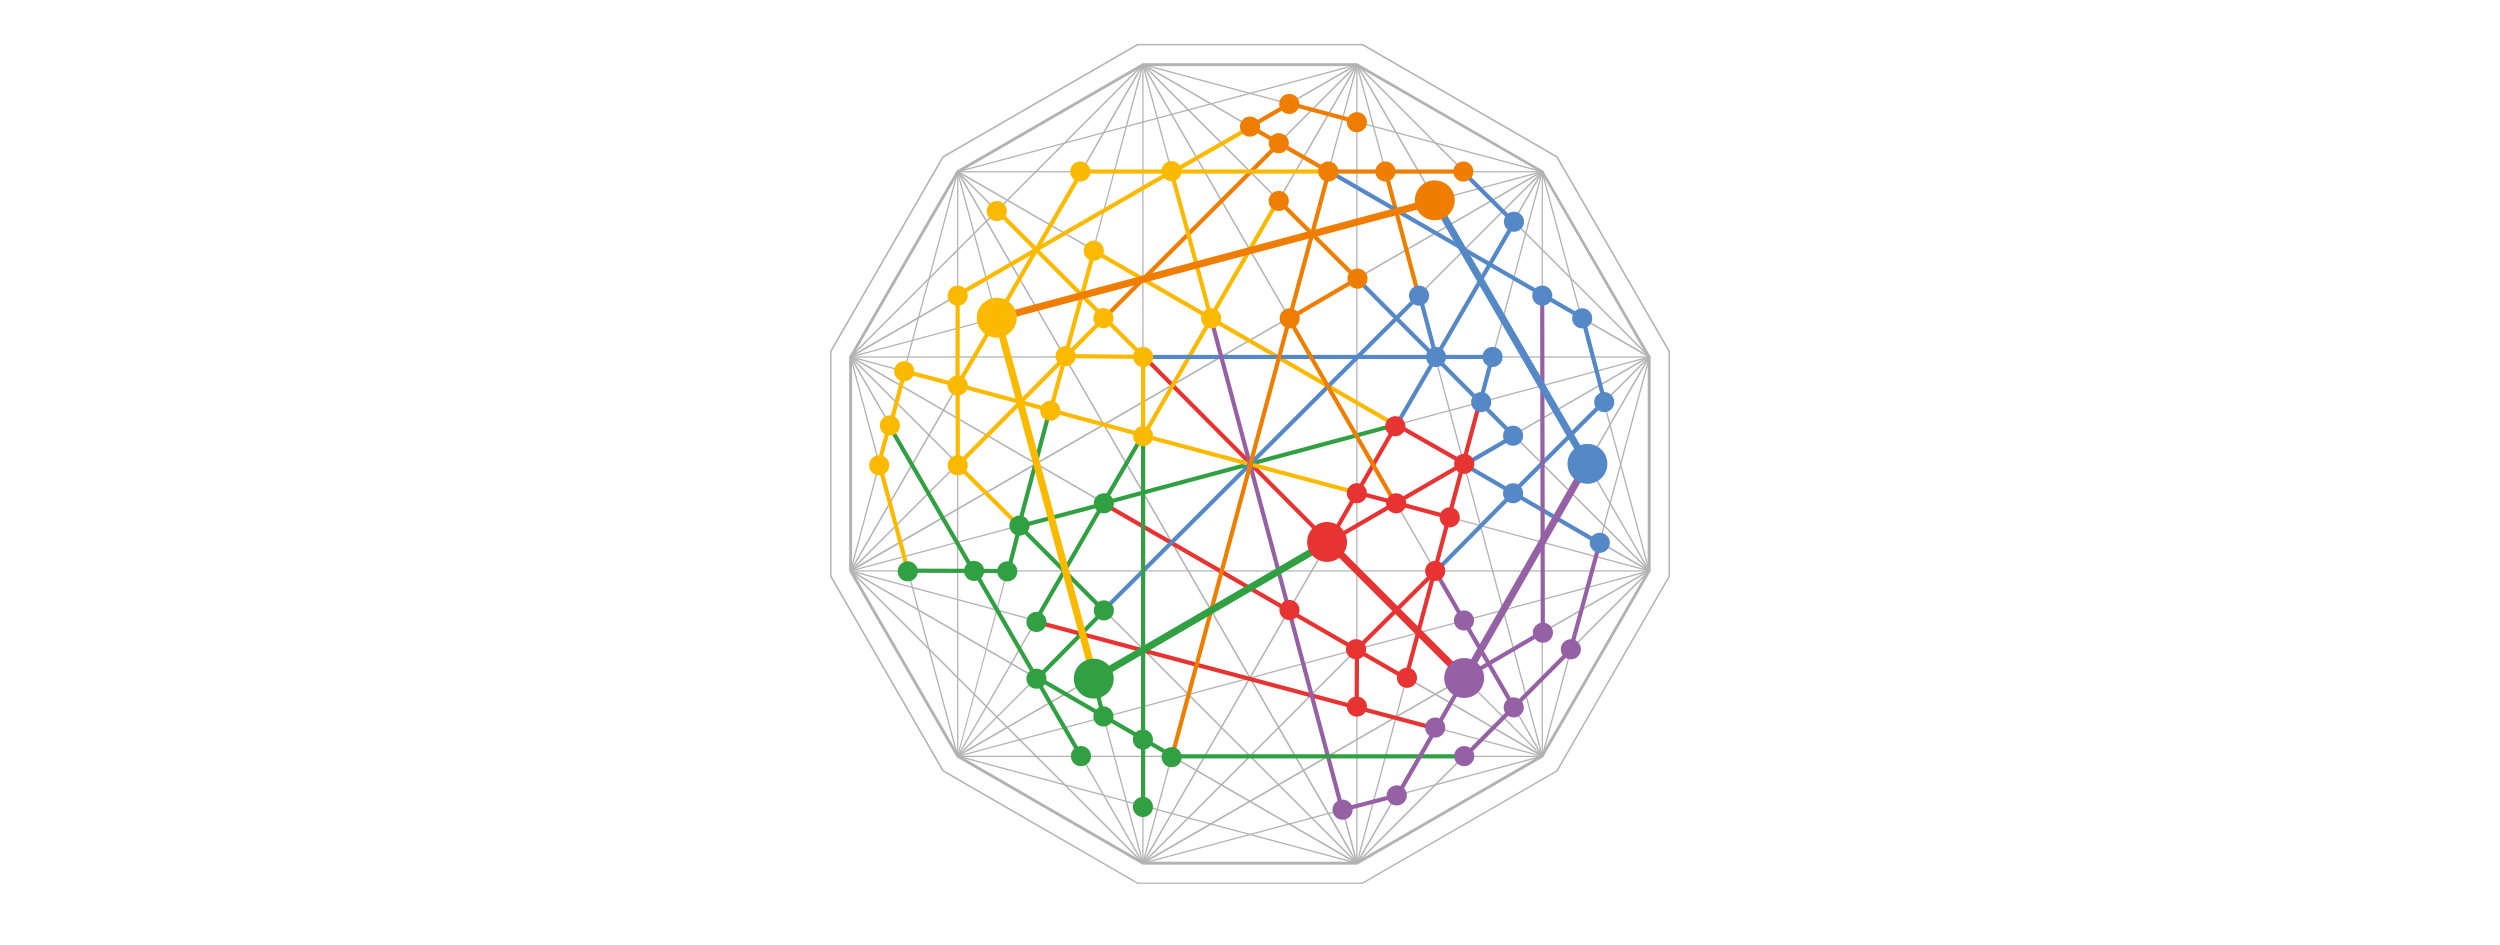 <?xml version="1.0" encoding="utf-8"?>
<!-- Generator: Adobe Illustrator 19.2.1, SVG Export Plug-In . SVG Version: 6.00 Build 0)  -->
<svg version="1.1" id="Layer_1" xmlns="http://www.w3.org/2000/svg" xmlns:xlink="http://www.w3.org/1999/xlink" x="0px" y="0px"
	 viewBox="0 200 1190.6 450" style="enable-background:new 0 0 1190.6 841.9;" xml:space="preserve">
<style type="text/css">
	.st0{fill:#B2B2B2;}
	.st1{fill:#FBBA00;}
	.st2{fill:#30A043;}
	.st3{fill:#E73331;}
	.st4{fill:#EF7D00;}
	.st5{fill:#9560A4;}
	.st6{fill:#5488C7;}
	.st7{fill:none;stroke:#30A043;stroke-width:4.723;stroke-miterlimit:10;}
</style>
<g>
	<g>
		<path class="st0" d="M646.2,611.4c-0.2,0-0.3-0.2-0.3-0.3V230.8c0-0.2,0.2-0.3,0.3-0.3c0.2,0,0.3,0.2,0.3,0.3v380.3
			C646.6,611.3,646.4,611.4,646.2,611.4z"/>
	</g>
	<g>
		<path class="st0" d="M734.5,560.5c-0.2,0-0.3-0.2-0.3-0.3V281.7c0-0.2,0.2-0.3,0.3-0.3c0.2,0,0.3,0.2,0.3,0.3v278.4
			C734.8,560.3,734.7,560.5,734.5,560.5z"/>
	</g>
	<g>
		<path class="st0" d="M456.1,560.5c-0.2,0-0.3-0.2-0.3-0.3V281.7c0-0.2,0.2-0.3,0.3-0.3s0.3,0.2,0.3,0.3v278.4
			C456.4,560.3,456.3,560.5,456.1,560.5z"/>
	</g>
	<g>
		<path class="st0" d="M734.5,560.5H456.1c-0.2,0-0.3-0.2-0.3-0.3c0-0.2,0.2-0.3,0.3-0.3h278.4c0.2,0,0.3,0.2,0.3,0.3
			C734.8,560.3,734.7,560.5,734.5,560.5z"/>
	</g>
	<g>
		<path class="st0" d="M734.5,282.1H456.1c-0.2,0-0.3-0.2-0.3-0.3s0.2-0.3,0.3-0.3h278.4c0.2,0,0.3,0.2,0.3,0.3
			S734.7,282.1,734.5,282.1z"/>
	</g>
	<g>
		<path class="st0" d="M595.3,421.3c-0.1,0-0.3-0.1-0.3-0.2l-51-190.2c0-0.2,0.1-0.4,0.2-0.4c0.2,0,0.4,0.1,0.4,0.2l51,190.2
			C595.6,421,595.5,421.2,595.3,421.3C595.3,421.3,595.3,421.3,595.3,421.3z"/>
	</g>
	<g>
		<path class="st0" d="M544.3,611.4C544.3,611.4,544.3,611.4,544.3,611.4c-0.3-0.1-0.4-0.2-0.3-0.4l51-190.2c0-0.2,0.2-0.3,0.4-0.2
			c0.2,0,0.3,0.2,0.2,0.4l-51,190.2C544.6,611.3,544.5,611.4,544.3,611.4z"/>
	</g>
	<g>
		<path class="st0" d="M595.3,421.3C595.2,421.3,595.2,421.3,595.3,421.3c-0.3-0.1-0.4-0.2-0.3-0.4l51-190.2c0-0.2,0.2-0.3,0.4-0.2
			c0.2,0,0.3,0.2,0.2,0.4l-51,190.2C595.6,421.2,595.4,421.3,595.3,421.3z"/>
	</g>
	<g>
		<path class="st0" d="M646.2,611.4c-0.1,0-0.3-0.1-0.3-0.2L595,421c0-0.2,0.1-0.4,0.2-0.4c0.2,0,0.4,0.1,0.4,0.2l51,190.2
			C646.6,611.2,646.5,611.4,646.2,611.4C646.3,611.4,646.3,611.4,646.2,611.4z"/>
	</g>
	<g>
		<path class="st0" d="M595.3,421.3c-0.1,0-0.3-0.1-0.3-0.2c0-0.2,0.1-0.4,0.2-0.4l190.2-51c0.2,0,0.4,0.1,0.4,0.2
			c0,0.2-0.1,0.4-0.2,0.4L595.3,421.3C595.3,421.3,595.3,421.3,595.3,421.3z"/>
	</g>
	<g>
		<path class="st0" d="M595.3,421.3C595.2,421.3,595.2,421.3,595.3,421.3l-190.2-51c-0.2,0-0.3-0.2-0.2-0.4c0-0.2,0.2-0.3,0.4-0.2
			l190.2,51c0.2,0,0.3,0.2,0.2,0.4C595.6,421.2,595.4,421.3,595.3,421.3z"/>
	</g>
	<g>
		<path class="st0" d="M785.4,472.2C785.4,472.2,785.4,472.2,785.4,472.2l-190.2-51c-0.2,0-0.3-0.2-0.2-0.4c0-0.2,0.2-0.3,0.4-0.2
			l190.2,51c0.2,0,0.3,0.2,0.2,0.4C785.7,472.1,785.6,472.2,785.4,472.2z"/>
	</g>
	<g>
		<path class="st0" d="M405.1,472.2c-0.1,0-0.3-0.1-0.3-0.2c0-0.2,0.1-0.4,0.2-0.4l190.2-51c0.2,0,0.4,0.1,0.4,0.2
			c0,0.2-0.1,0.4-0.2,0.4L405.1,472.2C405.2,472.2,405.1,472.2,405.1,472.2z"/>
	</g>
	<g>
		<path class="st0" d="M595.3,421.3c-0.1,0-0.2,0-0.2-0.1L455.8,282c-0.1-0.1-0.1-0.3,0-0.5c0.1-0.1,0.3-0.1,0.5,0l139.2,139.2
			c0.1,0.1,0.1,0.3,0,0.5C595.4,421.2,595.4,421.3,595.3,421.3z"/>
	</g>
	<g>
		<path class="st0" d="M734.5,560.5c-0.1,0-0.2,0-0.2-0.1L595,421.2c-0.1-0.1-0.1-0.3,0-0.5s0.3-0.1,0.5,0l139.2,139.2
			c0.1,0.1,0.1,0.3,0,0.5C734.7,560.5,734.6,560.5,734.5,560.5z"/>
	</g>
	<g>
		<path class="st0" d="M595.3,421.3c-0.1,0-0.2,0-0.2-0.1c-0.1-0.1-0.1-0.3,0-0.5l139.2-139.2c0.1-0.1,0.3-0.1,0.5,0s0.1,0.3,0,0.5
			L595.5,421.2C595.4,421.2,595.4,421.3,595.3,421.3z"/>
	</g>
	<g>
		<path class="st0" d="M456.1,560.5c-0.1,0-0.2,0-0.2-0.1c-0.1-0.1-0.1-0.3,0-0.5L595,420.7c0.1-0.1,0.3-0.1,0.5,0s0.1,0.3,0,0.5
			L456.3,560.4C456.2,560.5,456.2,560.5,456.1,560.5z"/>
	</g>
	<g>
		<path class="st0" d="M544.3,611.4c-0.2,0-0.3-0.2-0.3-0.3V230.8c0-0.2,0.2-0.3,0.3-0.3c0.2,0,0.3,0.2,0.3,0.3v380.3
			C544.7,611.3,544.5,611.4,544.3,611.4z"/>
	</g>
	<g>
		<path class="st0" d="M785.4,472.2H405.1c-0.2,0-0.3-0.2-0.3-0.3s0.2-0.3,0.3-0.3h380.3c0.2,0,0.3,0.2,0.3,0.3
			S785.6,472.2,785.4,472.2z"/>
	</g>
	<g>
		<path class="st0" d="M785.4,370.3H405.1c-0.2,0-0.3-0.2-0.3-0.3s0.2-0.3,0.3-0.3h380.3c0.2,0,0.3,0.2,0.3,0.3
			S785.6,370.3,785.4,370.3z"/>
	</g>
	<g>
		<path class="st0" d="M405.1,370.3c-0.1,0-0.2-0.1-0.3-0.2c-0.1-0.2,0-0.4,0.1-0.5l241.1-139.2c0.2-0.1,0.4,0,0.5,0.1
			c0.1,0.2,0,0.4-0.1,0.5L405.3,370.3C405.2,370.3,405.2,370.3,405.1,370.3z"/>
	</g>
	<g>
		<path class="st0" d="M785.4,370.3c-0.1,0-0.1,0-0.2,0L544.2,231.1c-0.2-0.1-0.2-0.3-0.1-0.5c0.1-0.2,0.3-0.2,0.5-0.1l241.1,139.2
			c0.2,0.1,0.2,0.3,0.1,0.5C785.7,370.3,785.5,370.3,785.4,370.3z"/>
	</g>
	<g>
		<path class="st0" d="M646.2,611.4c-0.1,0-0.1,0-0.2,0L405,472.2c-0.2-0.1-0.2-0.3-0.1-0.5c0.1-0.2,0.3-0.2,0.5-0.1l241.1,139.2
			c0.2,0.1,0.2,0.3,0.1,0.5C646.5,611.4,646.3,611.4,646.2,611.4z"/>
	</g>
	<g>
		<path class="st0" d="M734.5,560.5C734.5,560.5,734.4,560.5,734.5,560.5L405,472.2c-0.2,0-0.3-0.2-0.2-0.4c0-0.2,0.2-0.3,0.4-0.2
			l329.4,88.3c0.2,0,0.3,0.2,0.2,0.4C734.8,560.4,734.6,560.5,734.5,560.5z"/>
	</g>
	<g>
		<path class="st0" d="M544.3,611.4c-0.1,0-0.2-0.1-0.3-0.2c-0.1-0.2,0-0.4,0.1-0.5l241.1-139.2c0.2-0.1,0.4,0,0.5,0.1
			c0.1,0.2,0,0.4-0.1,0.5L544.5,611.4C544.4,611.4,544.4,611.4,544.3,611.4z"/>
	</g>
	<g>
		<path class="st0" d="M456.1,560.5c-0.1,0-0.3-0.1-0.3-0.2c0-0.2,0.1-0.4,0.2-0.4l329.4-88.3c0.2,0,0.4,0.1,0.4,0.2
			c0,0.2-0.1,0.4-0.2,0.4L456.1,560.5C456.1,560.5,456.1,560.5,456.1,560.5z"/>
	</g>
	<g>
		<path class="st0" d="M646.2,611.4c-0.1,0-0.2,0-0.2-0.1c-0.1-0.1-0.1-0.3,0-0.5l139.2-139.2c0.1-0.1,0.3-0.1,0.5,0
			c0.1,0.1,0.1,0.3,0,0.5L646.5,611.3C646.4,611.4,646.3,611.4,646.2,611.4z"/>
	</g>
	<g>
		<path class="st0" d="M405.1,370.3c-0.1,0-0.2,0-0.2-0.1c-0.1-0.1-0.1-0.3,0-0.5l139.2-139.2c0.1-0.1,0.3-0.1,0.5,0
			c0.1,0.1,0.1,0.3,0,0.5L405.4,370.2C405.3,370.3,405.2,370.3,405.1,370.3z"/>
	</g>
	<g>
		<path class="st0" d="M544.3,611.4c-0.1,0-0.2,0-0.2-0.1L404.9,472.1c-0.1-0.1-0.1-0.3,0-0.5c0.1-0.1,0.3-0.1,0.5,0l139.2,139.2
			c0.1,0.1,0.1,0.3,0,0.5C544.5,611.4,544.4,611.4,544.3,611.4z"/>
	</g>
	<g>
		<path class="st0" d="M785.4,370.3c-0.1,0-0.2,0-0.2-0.1L646,231c-0.1-0.1-0.1-0.3,0-0.5c0.1-0.1,0.3-0.1,0.5,0l139.2,139.2
			c0.1,0.1,0.1,0.3,0,0.5C785.6,370.3,785.5,370.3,785.4,370.3z"/>
	</g>
	<g>
		<path class="st0" d="M405.1,472.2c-0.1,0-0.1,0-0.2,0c-0.2-0.1-0.2-0.3-0.1-0.5L544,230.6c0.1-0.2,0.3-0.2,0.5-0.1
			c0.2,0.1,0.2,0.3,0.1,0.5L405.4,472.1C405.3,472.2,405.2,472.2,405.1,472.2z"/>
	</g>
	<g>
		<path class="st0" d="M785.4,472.2c-0.1,0-0.2-0.1-0.3-0.2L645.9,231c-0.1-0.2,0-0.4,0.1-0.5c0.2-0.1,0.4,0,0.5,0.1l139.2,241.1
			c0.1,0.2,0,0.4-0.1,0.5C785.5,472.2,785.5,472.2,785.4,472.2z"/>
	</g>
	<g>
		<path class="st0" d="M544.3,611.4c-0.1,0-0.2-0.1-0.3-0.2L404.8,370.2c-0.1-0.2,0-0.4,0.1-0.5c0.2-0.1,0.4,0,0.5,0.1l139.2,241.1
			c0.1,0.2,0,0.4-0.1,0.5C544.4,611.4,544.4,611.4,544.3,611.4z"/>
	</g>
	<g>
		<path class="st0" d="M646.2,611.4c-0.1,0-0.1,0-0.2,0c-0.2-0.1-0.2-0.3-0.1-0.5l139.2-241.1c0.1-0.2,0.3-0.2,0.5-0.1
			c0.2,0.1,0.2,0.3,0.1,0.5L646.5,611.3C646.5,611.4,646.3,611.4,646.2,611.4z"/>
	</g>
	<g>
		<path class="st0" d="M456.1,282.1c-0.1,0-0.3-0.1-0.3-0.2c0-0.2,0.1-0.4,0.2-0.4l190.2-51c0.2,0,0.4,0.1,0.4,0.2
			c0,0.2-0.1,0.4-0.2,0.4L456.1,282.1C456.1,282.1,456.1,282.1,456.1,282.1z"/>
	</g>
	<g>
		<path class="st0" d="M734.5,282.1C734.5,282.1,734.4,282.1,734.5,282.1l-190.2-51c-0.2,0-0.3-0.2-0.2-0.4c0-0.2,0.2-0.3,0.4-0.2
			l190.2,51c0.2,0,0.3,0.2,0.2,0.4C734.8,282,734.6,282.1,734.5,282.1z"/>
	</g>
	<g>
		<path class="st0" d="M646.2,611.4C646.2,611.4,646.2,611.4,646.2,611.4l-190.2-51c-0.2,0-0.3-0.2-0.2-0.4c0-0.2,0.2-0.3,0.4-0.2
			l190.2,51c0.2,0,0.3,0.2,0.2,0.4C646.5,611.3,646.4,611.4,646.2,611.4z"/>
	</g>
	<g>
		<path class="st0" d="M544.3,611.4c-0.1,0-0.3-0.1-0.3-0.2c0-0.2,0.1-0.4,0.2-0.4l190.2-51c0.2,0,0.4,0.1,0.4,0.2
			c0,0.2-0.1,0.4-0.2,0.4L544.3,611.4C544.4,611.4,544.4,611.4,544.3,611.4z"/>
	</g>
	<g>
		<path class="st0" d="M785.4,472.2c-0.1,0-0.3-0.1-0.3-0.2l-51-190.2c0-0.2,0.1-0.4,0.2-0.4c0.2,0,0.4,0.1,0.4,0.2l51,190.2
			C785.8,472,785.7,472.2,785.4,472.2C785.5,472.2,785.5,472.2,785.4,472.2z"/>
	</g>
	<g>
		<path class="st0" d="M405.1,472.2C405.1,472.2,405.1,472.2,405.1,472.2c-0.3-0.1-0.4-0.2-0.3-0.4l51-190.2c0-0.2,0.2-0.3,0.4-0.2
			c0.2,0,0.3,0.2,0.2,0.4l-51,190.2C405.4,472.1,405.3,472.2,405.1,472.2z"/>
	</g>
	<g>
		<path class="st0" d="M456.1,560.5c-0.1,0-0.3-0.1-0.3-0.2l-51-190.2c0-0.2,0.1-0.4,0.2-0.4c0.2,0,0.4,0.1,0.4,0.2l51,190.2
			C456.4,560.2,456.3,560.4,456.1,560.5C456.1,560.5,456.1,560.5,456.1,560.5z"/>
	</g>
	<g>
		<path class="st0" d="M734.5,560.5C734.5,560.5,734.4,560.5,734.5,560.5c-0.3-0.1-0.4-0.2-0.3-0.4l51-190.2c0-0.2,0.2-0.3,0.4-0.2
			c0.2,0,0.3,0.2,0.2,0.4l-51,190.2C734.8,560.4,734.6,560.5,734.5,560.5z"/>
	</g>
	<g>
		<path class="st0" d="M405.1,472.2c-0.1,0-0.2,0-0.2-0.1c-0.1-0.1-0.1-0.3,0-0.5L646,230.6c0.1-0.1,0.3-0.1,0.5,0
			c0.1,0.1,0.1,0.3,0,0.5L405.4,472.1C405.3,472.2,405.2,472.2,405.1,472.2z"/>
	</g>
	<g>
		<path class="st0" d="M785.4,472.2c-0.1,0-0.2,0-0.2-0.1L544.1,231c-0.1-0.1-0.1-0.3,0-0.5c0.1-0.1,0.3-0.1,0.5,0l241.1,241.1
			c0.1,0.1,0.1,0.3,0,0.5C785.6,472.2,785.5,472.2,785.4,472.2z"/>
	</g>
	<g>
		<path class="st0" d="M646.2,611.4c-0.1,0-0.2,0-0.2-0.1L404.9,370.2c-0.1-0.1-0.1-0.3,0-0.5c0.1-0.1,0.3-0.1,0.5,0l241.1,241.1
			c0.1,0.1,0.1,0.3,0,0.5C646.4,611.4,646.3,611.4,646.2,611.4z"/>
	</g>
	<g>
		<path class="st0" d="M544.3,611.4c-0.1,0-0.2,0-0.2-0.1c-0.1-0.1-0.1-0.3,0-0.5l241.1-241.1c0.1-0.1,0.3-0.1,0.5,0
			c0.1,0.1,0.1,0.3,0,0.5L544.6,611.3C544.5,611.4,544.4,611.4,544.3,611.4z"/>
	</g>
	<g>
		<path class="st0" d="M734.5,560.5c-0.1,0-0.2-0.1-0.3-0.2L544,231c-0.1-0.2,0-0.4,0.1-0.5c0.2-0.1,0.4,0,0.5,0.1L734.8,560
			c0.1,0.2,0,0.4-0.1,0.5C734.6,560.5,734.5,560.5,734.5,560.5z"/>
	</g>
	<g>
		<path class="st0" d="M456.1,560.5c-0.1,0-0.1,0-0.2,0c-0.2-0.1-0.2-0.3-0.1-0.5l190.2-329.4c0.1-0.2,0.3-0.2,0.5-0.1
			c0.2,0.1,0.2,0.3,0.1,0.5L456.4,560.3C456.3,560.4,456.2,560.5,456.1,560.5z"/>
	</g>
	<g>
		<path class="st0" d="M544.3,611.4c-0.1,0-0.1,0-0.2,0c-0.2-0.1-0.2-0.3-0.1-0.5l190.2-329.4c0.1-0.2,0.3-0.2,0.5-0.1
			c0.2,0.1,0.2,0.3,0.1,0.5L544.6,611.3C544.6,611.4,544.4,611.4,544.3,611.4z"/>
	</g>
	<g>
		<path class="st0" d="M646.2,611.4c-0.1,0-0.2-0.1-0.3-0.2L455.8,281.9c-0.1-0.2,0-0.4,0.1-0.5c0.2-0.1,0.4,0,0.5,0.1l190.2,329.4
			c0.1,0.2,0,0.4-0.1,0.5C646.3,611.4,646.3,611.4,646.2,611.4z"/>
	</g>
	<g>
		<path class="st0" d="M734.5,560.5c-0.1,0-0.3-0.1-0.3-0.2l-88.3-329.4c0-0.2,0.1-0.4,0.2-0.4c0.2,0,0.4,0.1,0.4,0.2l88.3,329.4
			C734.9,560.2,734.7,560.4,734.5,560.5C734.5,560.5,734.5,560.5,734.5,560.5z"/>
	</g>
	<g>
		<path class="st0" d="M456.1,560.5C456,560.5,456,560.5,456.1,560.5c-0.3-0.1-0.4-0.2-0.3-0.4L544,230.7c0-0.2,0.2-0.3,0.4-0.2
			c0.2,0,0.3,0.2,0.2,0.4l-88.3,329.4C456.4,560.4,456.2,560.5,456.1,560.5z"/>
	</g>
	<g>
		<path class="st0" d="M646.2,611.4C646.2,611.4,646.2,611.4,646.2,611.4c-0.3-0.1-0.4-0.2-0.3-0.4l88.3-329.4
			c0-0.2,0.2-0.3,0.4-0.2c0.2,0,0.3,0.2,0.2,0.4l-88.3,329.4C646.5,611.3,646.4,611.4,646.2,611.4z"/>
	</g>
	<g>
		<path class="st0" d="M544.3,611.4c-0.1,0-0.3-0.1-0.3-0.2l-88.3-329.4c0-0.2,0.1-0.4,0.2-0.4c0.2,0,0.4,0.1,0.4,0.2L544.6,611
			C544.7,611.2,544.6,611.4,544.3,611.4C544.4,611.4,544.4,611.4,544.3,611.4z"/>
	</g>
	<g>
		<path class="st0" d="M405.1,472.2c-0.1,0-0.2-0.1-0.3-0.2c-0.1-0.2,0-0.4,0.1-0.5l329.4-190.2c0.2-0.1,0.4,0,0.5,0.1
			c0.1,0.2,0,0.4-0.1,0.5L405.3,472.2C405.2,472.2,405.2,472.2,405.1,472.2z"/>
	</g>
	<g>
		<path class="st0" d="M405.1,370.3c-0.1,0-0.3-0.1-0.3-0.2c0-0.2,0.1-0.4,0.2-0.4l329.4-88.3c0.2,0,0.4,0.1,0.4,0.2
			c0,0.2-0.1,0.4-0.2,0.4L405.1,370.3C405.2,370.3,405.1,370.3,405.1,370.3z"/>
	</g>
	<g>
		<path class="st0" d="M785.4,472.2c-0.1,0-0.1,0-0.2,0L455.9,282c-0.2-0.1-0.2-0.3-0.1-0.5c0.1-0.2,0.3-0.2,0.5-0.1l329.4,190.2
			c0.2,0.1,0.2,0.3,0.1,0.5C785.7,472.2,785.5,472.2,785.4,472.2z"/>
	</g>
	<g>
		<path class="st0" d="M734.5,560.4c-0.1,0-0.1,0-0.2,0L405,370.2c-0.2-0.1-0.2-0.3-0.1-0.5c0.1-0.2,0.3-0.2,0.5-0.1l329.4,190.2
			c0.2,0.1,0.2,0.3,0.1,0.5C734.7,560.3,734.6,560.4,734.5,560.4z"/>
	</g>
	<g>
		<path class="st0" d="M456.1,560.4c-0.1,0-0.2-0.1-0.3-0.2c-0.1-0.2,0-0.4,0.1-0.5l329.4-190.2c0.2-0.1,0.4,0,0.5,0.1
			c0.1,0.2,0,0.4-0.1,0.5L456.2,560.4C456.2,560.4,456.1,560.4,456.1,560.4z"/>
	</g>
	<g>
		<path class="st0" d="M646.2,611.8H544.3c-0.1,0-0.2,0-0.3-0.1l-88.3-51c-0.1-0.1-0.2-0.1-0.2-0.2l-51-88.3
			c-0.1-0.1-0.1-0.2-0.1-0.3V370c0-0.1,0-0.2,0.1-0.3l51-88.3c0.1-0.1,0.1-0.2,0.2-0.2l88.3-51c0.1-0.1,0.2-0.1,0.3-0.1h101.9
			c0.1,0,0.2,0,0.3,0.1l88.3,51c0.1,0.1,0.2,0.1,0.2,0.2l51,88.3c0.1,0.1,0.1,0.2,0.1,0.3v101.9c0,0.1,0,0.2-0.1,0.3l-51,88.3
			c-0.1,0.1-0.1,0.2-0.2,0.2l-88.3,51C646.5,611.7,646.3,611.8,646.2,611.8z M544.5,610.4H646l87.9-50.8l50.8-87.9V370.2L734,282.2
			L646,231.5H544.5l-87.9,50.8l-50.8,87.9v101.5l50.8,87.9L544.5,610.4z"/>
	</g>
	<g>
		<path class="st0" d="M648.8,620.9h-107c-0.1,0-0.1,0-0.2,0l-92.7-53.5c-0.1,0-0.1-0.1-0.1-0.1l-53.5-92.7c0-0.1,0-0.1,0-0.2v-107
			c0-0.1,0-0.1,0-0.2l53.5-92.7c0-0.1,0.1-0.1,0.1-0.1l92.7-53.5c0.1,0,0.1,0,0.2,0h107c0.1,0,0.1,0,0.2,0l92.7,53.5
			c0.1,0,0.1,0.1,0.1,0.1l53.5,92.7c0,0.1,0,0.1,0,0.2v107c0,0.1,0,0.1,0,0.2l-53.5,92.7c0,0.1-0.1,0.1-0.1,0.1l-92.7,53.5
			C648.9,620.9,648.8,620.9,648.8,620.9z M541.9,620.3h106.8l92.5-53.4l53.4-92.5V367.5L741.2,275l-92.5-53.4H541.9L449.4,275
			l-53.4,92.5v106.8l53.4,92.5L541.9,620.3z"/>
	</g>
</g>
<g>
	<g>
		
			<rect x="455.1" y="383.6" transform="matrix(1 -1.862288e-03 1.862288e-03 1 -0.749 0.85)" class="st1" width="2" height="38.3"/>
	</g>
	<g>
		
			<rect x="445.4" y="394.4" transform="matrix(0.706 -0.709 0.709 0.706 -138.356 457.817)" class="st1" width="72.8" height="2"/>
	</g>
	<g>
		
			<rect x="469.8" y="415.1" transform="matrix(0.704 -0.71 0.71 0.704 -170.126 463.446)" class="st1" width="2" height="41.3"/>
	</g>
	<g>
		<rect x="484.8" y="444" transform="matrix(0.967 -0.256 0.256 0.967 -97.144 144.4)" class="st2" width="41.6" height="2"/>
	</g>
	<g>
		
			<rect x="471.6" y="460.1" transform="matrix(0.248 -0.969 0.969 0.248 -83.588 814.582)" class="st2" width="22.3" height="2"/>
	</g>
	<g>
		
			<rect x="504.7" y="442" transform="matrix(0.708 -0.706 0.706 0.708 -184.645 494.543)" class="st2" width="2" height="57.1"/>
	</g>
	<g>
		
			<rect x="477" y="466.8" transform="matrix(0.5 -0.866 0.866 0.5 -150.439 674.842)" class="st2" width="64.8" height="2"/>
	</g>
	<g>
		
			<rect x="587.4" y="422.7" transform="matrix(0.258 -0.966 0.966 0.258 -66.748 955.498)" class="st3" width="2" height="196.9"/>
	</g>
	<g>
		
			<rect x="523.2" y="420" transform="matrix(0.966 -0.259 0.259 0.966 -88.693 168.411)" class="st2" width="144.1" height="2"/>
	</g>
	<g>
		
			<rect x="464.5" y="421.9" transform="matrix(0.258 -0.966 0.966 0.258 -43.052 789.722)" class="st2" width="56.8" height="2"/>
	</g>
	<g>
		
			<rect x="516.4" y="422.5" transform="matrix(0.502 -0.865 0.865 0.502 -99.948 673.431)" class="st2" width="37.3" height="2"/>
	</g>
	<g>
		
			<rect x="503.8" y="359.6" transform="matrix(0.705 -0.709 0.709 0.705 -103.322 472.785)" class="st1" width="25.5" height="2"/>
	</g>
	<g>
		
			<rect x="508.3" y="308.8" transform="matrix(0.708 -0.707 0.707 0.708 -53.045 491.512)" class="st4" width="117.9" height="2"/>
	</g>
	<g>
		
			<rect x="612.9" y="249.5" transform="matrix(0.497 -0.868 0.868 0.497 73.666 669.156)" class="st4" width="2" height="43.1"/>
	</g>
	<g>
		<rect x="632.6" y="280.7" class="st4" width="64.3" height="2"/>
	</g>
	<g>
		<rect x="667" y="280.7" transform="matrix(0.966 -0.257 0.257 0.966 -57.563 182.151)" class="st4" width="2" height="61.1"/>
	</g>
	<g>
		
			<rect x="525" y="351.4" transform="matrix(9.881177e-03 -1 1 9.881177e-03 150.997 892.117)" class="st1" width="2" height="36.9"/>
	</g>
	<g>
		
			<rect x="591.9" y="277.8" transform="matrix(0.5 -0.866 0.866 0.5 -16.013 694.069)" class="st1" width="2" height="166.2"/>
	</g>
	<g>
		
			<rect x="509.1" y="287" transform="matrix(0.707 -0.707 0.707 0.707 -87.968 458.708)" class="st1" width="2" height="97.2"/>
	</g>
	<g>
		
			<rect x="587.5" y="351.8" transform="matrix(0.709 -0.706 0.706 0.709 -120.819 535.912)" class="st3" width="2" height="124.9"/>
	</g>
	<g>
		<rect x="543.4" y="370" class="st1" width="2" height="37.4"/>
	</g>
	<g>
		
			<rect x="528.2" y="378.3" transform="matrix(0.5 -0.866 0.866 0.5 -48.071 675.487)" class="st1" width="64.8" height="2"/>
	</g>
	<g>
		
			<rect x="594.3" y="368.3" transform="matrix(0.258 -0.966 0.966 0.258 34.924 887.476)" class="st1" width="2" height="105.4"/>
	</g>
	<g>
		
			<rect x="686.8" y="533.6" transform="matrix(0.706 -0.709 0.709 0.706 -166.092 669.491)" class="st5" width="72" height="2"/>
	</g>
	<g>
		<rect x="701.2" y="467.1" transform="matrix(0.866 -0.5 0.5 0.866 -158.076 418.689)" class="st5" width="2" height="74.4"/>
	</g>
	<g>
		
			<rect x="675.8" y="452.3" transform="matrix(0.703 -0.711 0.711 0.703 -113.835 634.177)" class="st6" width="52.7" height="2"/>
	</g>
	<g>
		
			<rect x="728.8" y="482.8" transform="matrix(0.262 -0.965 0.965 0.262 90.261 1085.692)" class="st5" width="52.5" height="2"/>
	</g>
	<g>
		
			<rect x="728.6" y="402.4" transform="matrix(0.503 -0.864 0.864 0.503 -17.419 849.159)" class="st6" width="2" height="74.7"/>
	</g>
	<g>
		<rect x="711.8" y="412.1" transform="matrix(0.708 -0.706 0.706 0.708 -75.04 644.55)" class="st6" width="61" height="2"/>
	</g>
	<g>
		<rect x="757.7" y="351" transform="matrix(0.968 -0.253 0.253 0.968 -69.331 204.055)" class="st6" width="2" height="41.2"/>
	</g>
	<g>
		
			<rect x="692" y="246.9" transform="matrix(0.501 -0.866 0.866 0.501 71.896 758.023)" class="st6" width="2" height="139.6"/>
	</g>
	<g>
		
			<rect x="695.5" y="413.2" transform="matrix(0.865 -0.502 0.502 0.865 -112.097 412.209)" class="st6" width="27" height="2"/>
	</g>
	<g>
		
			<rect x="682.5" y="317.3" transform="matrix(0.708 -0.706 0.706 0.708 -61.819 590.493)" class="st6" width="2" height="105.4"/>
	</g>
	<g>
		<rect x="544.4" y="369" class="st6" width="166.4" height="2"/>
	</g>
	<g>
		
			<rect x="696.8" y="379.8" transform="matrix(0.258 -0.966 0.966 0.258 157.292 966.388)" class="st6" width="22.3" height="2"/>
	</g>
	<g>
		<rect x="637" y="353" transform="matrix(0.502 -0.865 0.865 0.502 39.05 775.808)" class="st6" width="111.9" height="2"/>
	</g>
	<g>
		<rect x="708" y="276.7" transform="matrix(0.704 -0.71 0.71 0.704 1.393 590.679)" class="st6" width="2" height="33.9"/>
	</g>
	<g>
		
			<rect x="678.7" y="340.3" transform="matrix(0.967 -0.256 0.256 0.967 -68.263 185.548)" class="st6" width="2" height="30.2"/>
	</g>
	<g>
		
			<rect x="616.3" y="429.5" transform="matrix(0.499 -0.867 0.867 0.499 -48.057 777.792)" class="st3" width="64.7" height="2"/>
	</g>
	<g>
		
			<rect x="627.5" y="438.7" transform="matrix(0.865 -0.502 0.502 0.865 -130.862 392.824)" class="st3" width="74.9" height="2"/>
	</g>
	<g>
		
			<rect x="667.3" y="417.7" transform="matrix(0.259 -0.966 0.966 0.259 69.823 972.014)" class="st3" width="2" height="45.7"/>
	</g>
	<g>
		
			<rect x="619.5" y="456.2" transform="matrix(0.258 -0.966 0.966 0.258 68.149 1003.197)" class="st3" width="136" height="2"/>
	</g>
	<g>
		
			<rect x="596.8" y="398" transform="matrix(0.5 -0.866 0.866 0.5 -117.757 758.724)" class="st3" width="2" height="166.5"/>
	</g>
	<g>
		<rect x="638.6" y="489.6" transform="matrix(0.71 -0.704 0.704 0.71 -152.669 610.504)" class="st3" width="52.6" height="2"/>
	</g>
	<g>
		
			<rect x="632.6" y="521.7" transform="matrix(5.045513e-03 -1 1 5.045513e-03 120.21 1166.272)" class="st3" width="27.1" height="2"/>
	</g>
	<g>
		
			<rect x="680.1" y="393" transform="matrix(0.495 -0.869 0.869 0.495 -13.87 799.492)" class="st3" width="2" height="37.4"/>
	</g>
	<g>
		
			<rect x="566.4" y="280.5" transform="matrix(0.965 -0.261 0.261 0.965 -62.935 159.012)" class="st1" width="2" height="72.1"/>
	</g>
	<g>
		<rect x="558" y="280.7" class="st1" width="74.7" height="2"/>
	</g>
	<g>
		
			<rect x="607.1" y="347.2" transform="matrix(0.966 -0.258 0.258 0.966 -100.335 172.887)" class="st5" width="2" height="242.5"/>
	</g>
	<g>
		
			<rect x="560.6" y="322.3" transform="matrix(0.499 -0.866 0.866 0.499 16.701 675.599)" class="st1" width="64.5" height="2"/>
	</g>
	<g>
		
			<rect x="499.2" y="349.7" transform="matrix(0.261 -0.966 0.966 0.261 -11.877 775.453)" class="st1" width="2" height="91.5"/>
	</g>
	<g>
		
			<rect x="471.1" y="356.4" transform="matrix(0.263 -0.965 0.965 0.263 31.502 756.078)" class="st1" width="78.9" height="2"/>
	</g>
	<g>
		<rect x="434.6" y="361" transform="matrix(1.627603e-03 -1 1 1.627603e-03 93.318 817.564)" class="st1" width="43" height="2"/>
	</g>
	<g>
		
			<rect x="426.7" y="331.6" transform="matrix(0.502 -0.865 0.865 0.502 -45.851 585.623)" class="st1" width="117.8" height="2"/>
	</g>
	<g>
		<rect x="515.2" y="280.7" class="st1" width="42.8" height="2"/>
	</g>
	<g>
		<rect x="448.3" y="310.1" transform="matrix(0.866 -0.5 0.5 0.866 -87.635 295.207)" class="st1" width="117.6" height="2"/>
	</g>
	<g>
		<rect x="555.1" y="270" transform="matrix(0.868 -0.497 0.497 0.868 -58.427 322.721)" class="st1" width="43" height="2"/>
	</g>
	<g>
		
			<rect x="442.3" y="367" transform="matrix(0.256 -0.967 0.967 0.256 -37.612 711.521)" class="st1" width="2" height="26.4"/>
	</g>
	<g>
		
			<rect x="413.8" y="388.7" transform="matrix(0.256 -0.967 0.967 0.256 -58.77 703.142)" class="st1" width="26.7" height="2"/>
	</g>
	<g>
		
			<rect x="411.6" y="410.9" transform="matrix(0.261 -0.965 0.965 0.261 -86.456 710.901)" class="st1" width="19.3" height="2"/>
	</g>
	<g>
		
			<rect x="424.5" y="420.3" transform="matrix(0.966 -0.259 0.259 0.966 -101.052 125.328)" class="st1" width="2" height="52.3"/>
	</g>
	<g>
		
			<rect x="442.8" y="397.3" transform="matrix(0.865 -0.501 0.501 0.865 -159.412 281.422)" class="st2" width="2" height="80"/>
	</g>
	<g>
		
			<rect x="477.7" y="467.9" transform="matrix(0.866 -0.501 0.501 0.866 -184.813 306.664)" class="st2" width="2" height="59.2"/>
	</g>
	<g>
		
			<rect x="503.4" y="520.3" transform="matrix(0.865 -0.501 0.501 0.865 -203.624 325.701)" class="st2" width="2" height="43.1"/>
	</g>
	<g>
		
			<rect x="494.5" y="414.8" transform="matrix(0.708 -0.706 0.706 0.708 -118.241 545.508)" class="st6" width="212.3" height="2"/>
	</g>
	<g>
		
			<rect x="455.1" y="448" transform="matrix(3.219062e-03 -1 1 3.219062e-03 -17.153 926.433)" class="st2" width="2" height="47.7"/>
	</g>
	<g>
		
			<rect x="451.2" y="420" transform="matrix(0.259 -0.966 0.966 0.259 34.603 887.134)" class="st4" width="288.4" height="2"/>
	</g>
	<g>
		<g>
			<path class="st7" d="M514.8,560.3"/>
		</g>
	</g>
	<g>
		
			<rect x="524.8" y="504.3" transform="matrix(0.502 -0.865 0.865 0.502 -206.613 724.119)" class="st2" width="2" height="74.6"/>
	</g>
	<g>
		<rect x="558" y="559.2" class="st2" width="139.3" height="2"/>
	</g>
	<g>
		
			<rect x="522.2" y="522.6" transform="matrix(0.97 -0.244 0.244 0.97 -114.1 143.9)" class="st2" width="2" height="18.9"/>
	</g>
	<g>
		<rect x="543.4" y="407.4" class="st2" width="2" height="176.9"/>
	</g>
	<g>
		
			<rect x="639" y="581.2" transform="matrix(0.967 -0.254 0.254 0.967 -126.592 184.971)" class="st5" width="26.7" height="2"/>
	</g>
	<g>
		
			<rect x="649.1" y="550" transform="matrix(0.499 -0.867 0.867 0.499 -136.108 866.729)" class="st5" width="64.2" height="2"/>
	</g>
	<g>
		
			<rect x="694.2" y="511.2" transform="matrix(0.863 -0.505 0.505 0.863 -160.657 431.531)" class="st5" width="43.5" height="2"/>
	</g>
	<g>
		
			<rect x="733.6" y="341.1" transform="matrix(1 -1.783685e-03 1.783685e-03 1 -0.75 1.311)" class="st5" width="2" height="160.1"/>
	</g>
	<g>
		
			<rect x="629.1" y="237.1" transform="matrix(0.26 -0.966 0.966 0.26 221.363 796.426)" class="st4" width="2" height="33.4"/>
	</g>
	<g>
		
			<rect x="593.8" y="253.9" transform="matrix(0.865 -0.502 0.502 0.865 -46.275 337.927)" class="st4" width="21.6" height="2"/>
	</g>
	<g>
		
			<rect x="626.6" y="287.7" transform="matrix(0.706 -0.708 0.708 0.706 -37.905 536.693)" class="st4" width="2" height="52.7"/>
	</g>
	<g>
		
			<rect x="611.5" y="341.1" transform="matrix(0.863 -0.505 0.505 0.863 -86.476 365.262)" class="st4" width="37.4" height="2"/>
	</g>
	<g>
		
			<rect x="638.4" y="344.7" transform="matrix(0.866 -0.499 0.499 0.866 -112.042 372.067)" class="st4" width="2" height="101.4"/>
	</g>
	<g>
		
			<rect x="486.8" y="505.9" transform="matrix(0.702 -0.713 0.713 0.702 -209.198 514.393)" class="st2" width="45.5" height="2"/>
	</g>
	<g>
		
			<rect x="471.1" y="321.9" transform="matrix(0.966 -0.258 0.258 0.966 -63.95 160.524)" class="st4" width="215.2" height="3.4"/>
	</g>
	<g>
		
			<rect x="718" y="285.6" transform="matrix(0.865 -0.501 0.501 0.865 -82.607 408.806)" class="st6" width="3.4" height="145.1"/>
	</g>
	<g>
		
			<rect x="496.1" y="348.3" transform="matrix(0.966 -0.26 0.26 0.966 -96.445 144.215)" class="st1" width="3.4" height="178"/>
	</g>
	<g>
		
			<rect x="512.1" y="489" transform="matrix(0.864 -0.503 0.503 0.864 -168.599 356.984)" class="st2" width="129.2" height="3.4"/>
	</g>
	<g>
		
			<rect x="663.4" y="444.7" transform="matrix(0.707 -0.707 0.707 0.707 -152.224 613.695)" class="st3" width="3.4" height="92"/>
	</g>
	<g>
		
			<rect x="667.9" y="470.4" transform="matrix(0.496 -0.868 0.868 0.496 -43.748 868.758)" class="st5" width="117.8" height="3.4"/>
	</g>
	<g>
		<circle class="st4" cx="683.3" cy="295.4" r="9.5"/>
	</g>
	<g>
		<circle class="st2" cx="520.9" cy="523.2" r="9.5"/>
	</g>
	<g>
		<circle class="st1" cx="474.7" cy="351.3" r="9.5"/>
	</g>
	<g>
		<circle class="st6" cx="756" cy="420.9" r="9.5"/>
	</g>
	<g>
		<circle class="st3" cx="632" cy="458.1" r="9.5"/>
	</g>
	<g>
		<circle class="st5" cx="697.3" cy="522.9" r="9.5"/>
	</g>
	<g>
		<circle class="st1" cx="500.2" cy="395.6" r="4.8"/>
	</g>
	<g>
		<circle class="st1" cx="456.1" cy="383.6" r="4.8"/>
	</g>
	<g>
		<circle class="st1" cx="423.8" cy="402.6" r="4.8"/>
	</g>
	<g>
		<circle class="st1" cx="418.7" cy="421.6" r="4.8"/>
	</g>
	<g>
		<circle class="st1" cx="456.1" cy="421.6" r="4.8"/>
	</g>
	<g>
		<circle class="st1" cx="456.1" cy="340.8" r="4.8"/>
	</g>
	<g>
		<circle class="st1" cx="557.9" cy="281.5" r="4.8"/>
	</g>
	<g>
		<circle class="st4" cx="632.6" cy="281.7" r="4.8"/>
	</g>
	<g>
		<circle class="st4" cx="609" cy="268.2" r="4.8"/>
	</g>
	<g>
		<circle class="st4" cx="595.3" cy="260.3" r="4.8"/>
	</g>
	<g>
		<circle class="st4" cx="614" cy="249.5" r="4.8"/>
	</g>
	<g>
		<circle class="st4" cx="646.2" cy="258.2" r="4.8"/>
	</g>
	<g>
		<circle class="st4" cx="659.8" cy="281.7" r="4.8"/>
	</g>
	<g>
		<circle class="st4" cx="696.9" cy="281.7" r="4.8"/>
	</g>
	<g>
		<circle class="st4" cx="609" cy="295.7" r="4.8"/>
	</g>
	<g>
		<circle class="st4" cx="646.5" cy="332.7" r="4.8"/>
	</g>
	<g>
		<circle class="st4" cx="614.2" cy="351.6" r="4.8"/>
	</g>
	<g>
		<circle class="st6" cx="675.8" cy="340.8" r="4.8"/>
	</g>
	<g>
		<circle class="st6" cx="721" cy="305.6" r="4.8"/>
	</g>
	<g>
		<circle class="st6" cx="710.8" cy="370" r="4.8"/>
	</g>
	<g>
		<circle class="st6" cx="705.4" cy="391.5" r="4.8"/>
	</g>
	<g>
		<circle class="st6" cx="720.6" cy="434.9" r="4.8"/>
	</g>
	<g>
		<circle class="st6" cx="764" cy="391.5" r="4.8"/>
	</g>
	<g>
		<circle class="st6" cx="753.5" cy="351.6" r="4.8"/>
	</g>
	<g>
		<circle class="st6" cx="734.5" cy="340.8" r="4.8"/>
	</g>
	<g>
		<circle class="st6" cx="720.6" cy="407.5" r="4.8"/>
	</g>
	<g>
		<circle class="st6" cx="761.9" cy="458.5" r="4.8"/>
	</g>
	<g>
		<circle class="st6" cx="683.9" cy="370" r="4.8"/>
	</g>
	<g>
		<circle class="st3" cx="645.8" cy="509.2" r="4.8"/>
	</g>
	<g>
		
			<ellipse transform="matrix(1.953443e-02 -1 1 1.953443e-02 134.072 1182.472)" class="st3" cx="669.9" cy="522.9" rx="4.8" ry="4.8"/>
	</g>
	<g>
		<circle class="st3" cx="646.2" cy="536.5" r="4.8"/>
	</g>
	<g>
		<circle class="st3" cx="664.9" cy="439.7" r="4.8"/>
	</g>
	<g>
		<circle class="st3" cx="646.2" cy="434.9" r="4.8"/>
	</g>
	<g>
		<circle class="st1" cx="474.7" cy="300.5" r="4.8"/>
	</g>
	<g>
		<circle class="st2" cx="493.6" cy="523.2" r="4.8"/>
	</g>
	<g>
		<circle class="st2" cx="493.6" cy="496.2" r="4.8"/>
	</g>
	<g>
		<circle class="st2" cx="485.5" cy="450.3" r="4.8"/>
	</g>
	<g>
		<circle class="st2" cx="514.8" cy="560.1" r="4.8"/>
	</g>
	<g>
		<circle class="st2" cx="525.5" cy="541.2" r="4.8"/>
	</g>
	<g>
		<circle class="st2" cx="544.3" cy="552.2" r="4.8"/>
	</g>
	<g>
		<circle class="st2" cx="544.3" cy="584.3" r="4.8"/>
	</g>
	<g>
		<circle class="st2" cx="558" cy="560.6" r="4.8"/>
	</g>
	<g>
		<circle class="st2" cx="463.9" cy="471.9" r="4.8"/>
	</g>
	<g>
		<circle class="st2" cx="432.3" cy="472.1" r="4.8"/>
	</g>
	<g>
		<circle class="st1" cx="520.9" cy="319.4" r="4.8"/>
	</g>
	<g>
		<circle class="st1" cx="576.8" cy="351.6" r="4.8"/>
	</g>
	<g>
		<circle class="st1" cx="544.4" cy="370" r="4.8"/>
	</g>
	<g>
		<circle class="st1" cx="430.6" cy="376.8" r="4.8"/>
	</g>
	<g>
		<circle class="st3" cx="683.5" cy="471.9" r="4.8"/>
	</g>
	<g>
		<circle class="st3" cx="697.3" cy="420.9" r="4.8"/>
	</g>
	<g>
		<circle class="st2" cx="525.7" cy="439.7" r="4.8"/>
	</g>
	<g>
		<circle class="st3" cx="690.4" cy="446.4" r="4.8"/>
	</g>
	<g>
		<circle class="st5" cx="697.3" cy="560.1" r="4.8"/>
	</g>
	<g>
		<circle class="st5" cx="720.9" cy="536.9" r="4.8"/>
	</g>
	<g>
		<circle class="st5" cx="734.8" cy="501.3" r="4.8"/>
	</g>
	<g>
		<circle class="st5" cx="748.1" cy="509.2" r="4.8"/>
	</g>
	<g>
		<circle class="st5" cx="683.5" cy="546.5" r="4.8"/>
	</g>
	<g>
		<circle class="st5" cx="697.2" cy="495.5" r="4.8"/>
	</g>
	<g>
		<circle class="st5" cx="665.2" cy="578.8" r="4.8"/>
	</g>
	<g>
		<circle class="st5" cx="639.4" cy="585.6" r="4.8"/>
	</g>
	<g>
		<circle class="st3" cx="664.5" cy="403" r="4.8"/>
	</g>
	<g>
		<circle class="st1" cx="507.5" cy="369.6" r="4.8"/>
	</g>
	<g>
		<circle class="st1" cx="544.4" cy="407.7" r="4.8"/>
	</g>
	<g>
		<circle class="st1" cx="525.5" cy="351.5" r="4.8"/>
	</g>
	<g>
		<circle class="st1" cx="514.5" cy="281.7" r="4.8"/>
	</g>
	<g>
		<circle class="st2" cx="525.7" cy="490.7" r="4.8"/>
	</g>
	<g>
		<circle class="st2" cx="479.7" cy="472.1" r="4.8"/>
	</g>
	<g>
		<circle class="st3" cx="614.1" cy="490.5" r="4.8"/>
	</g>
</g>
</svg>

